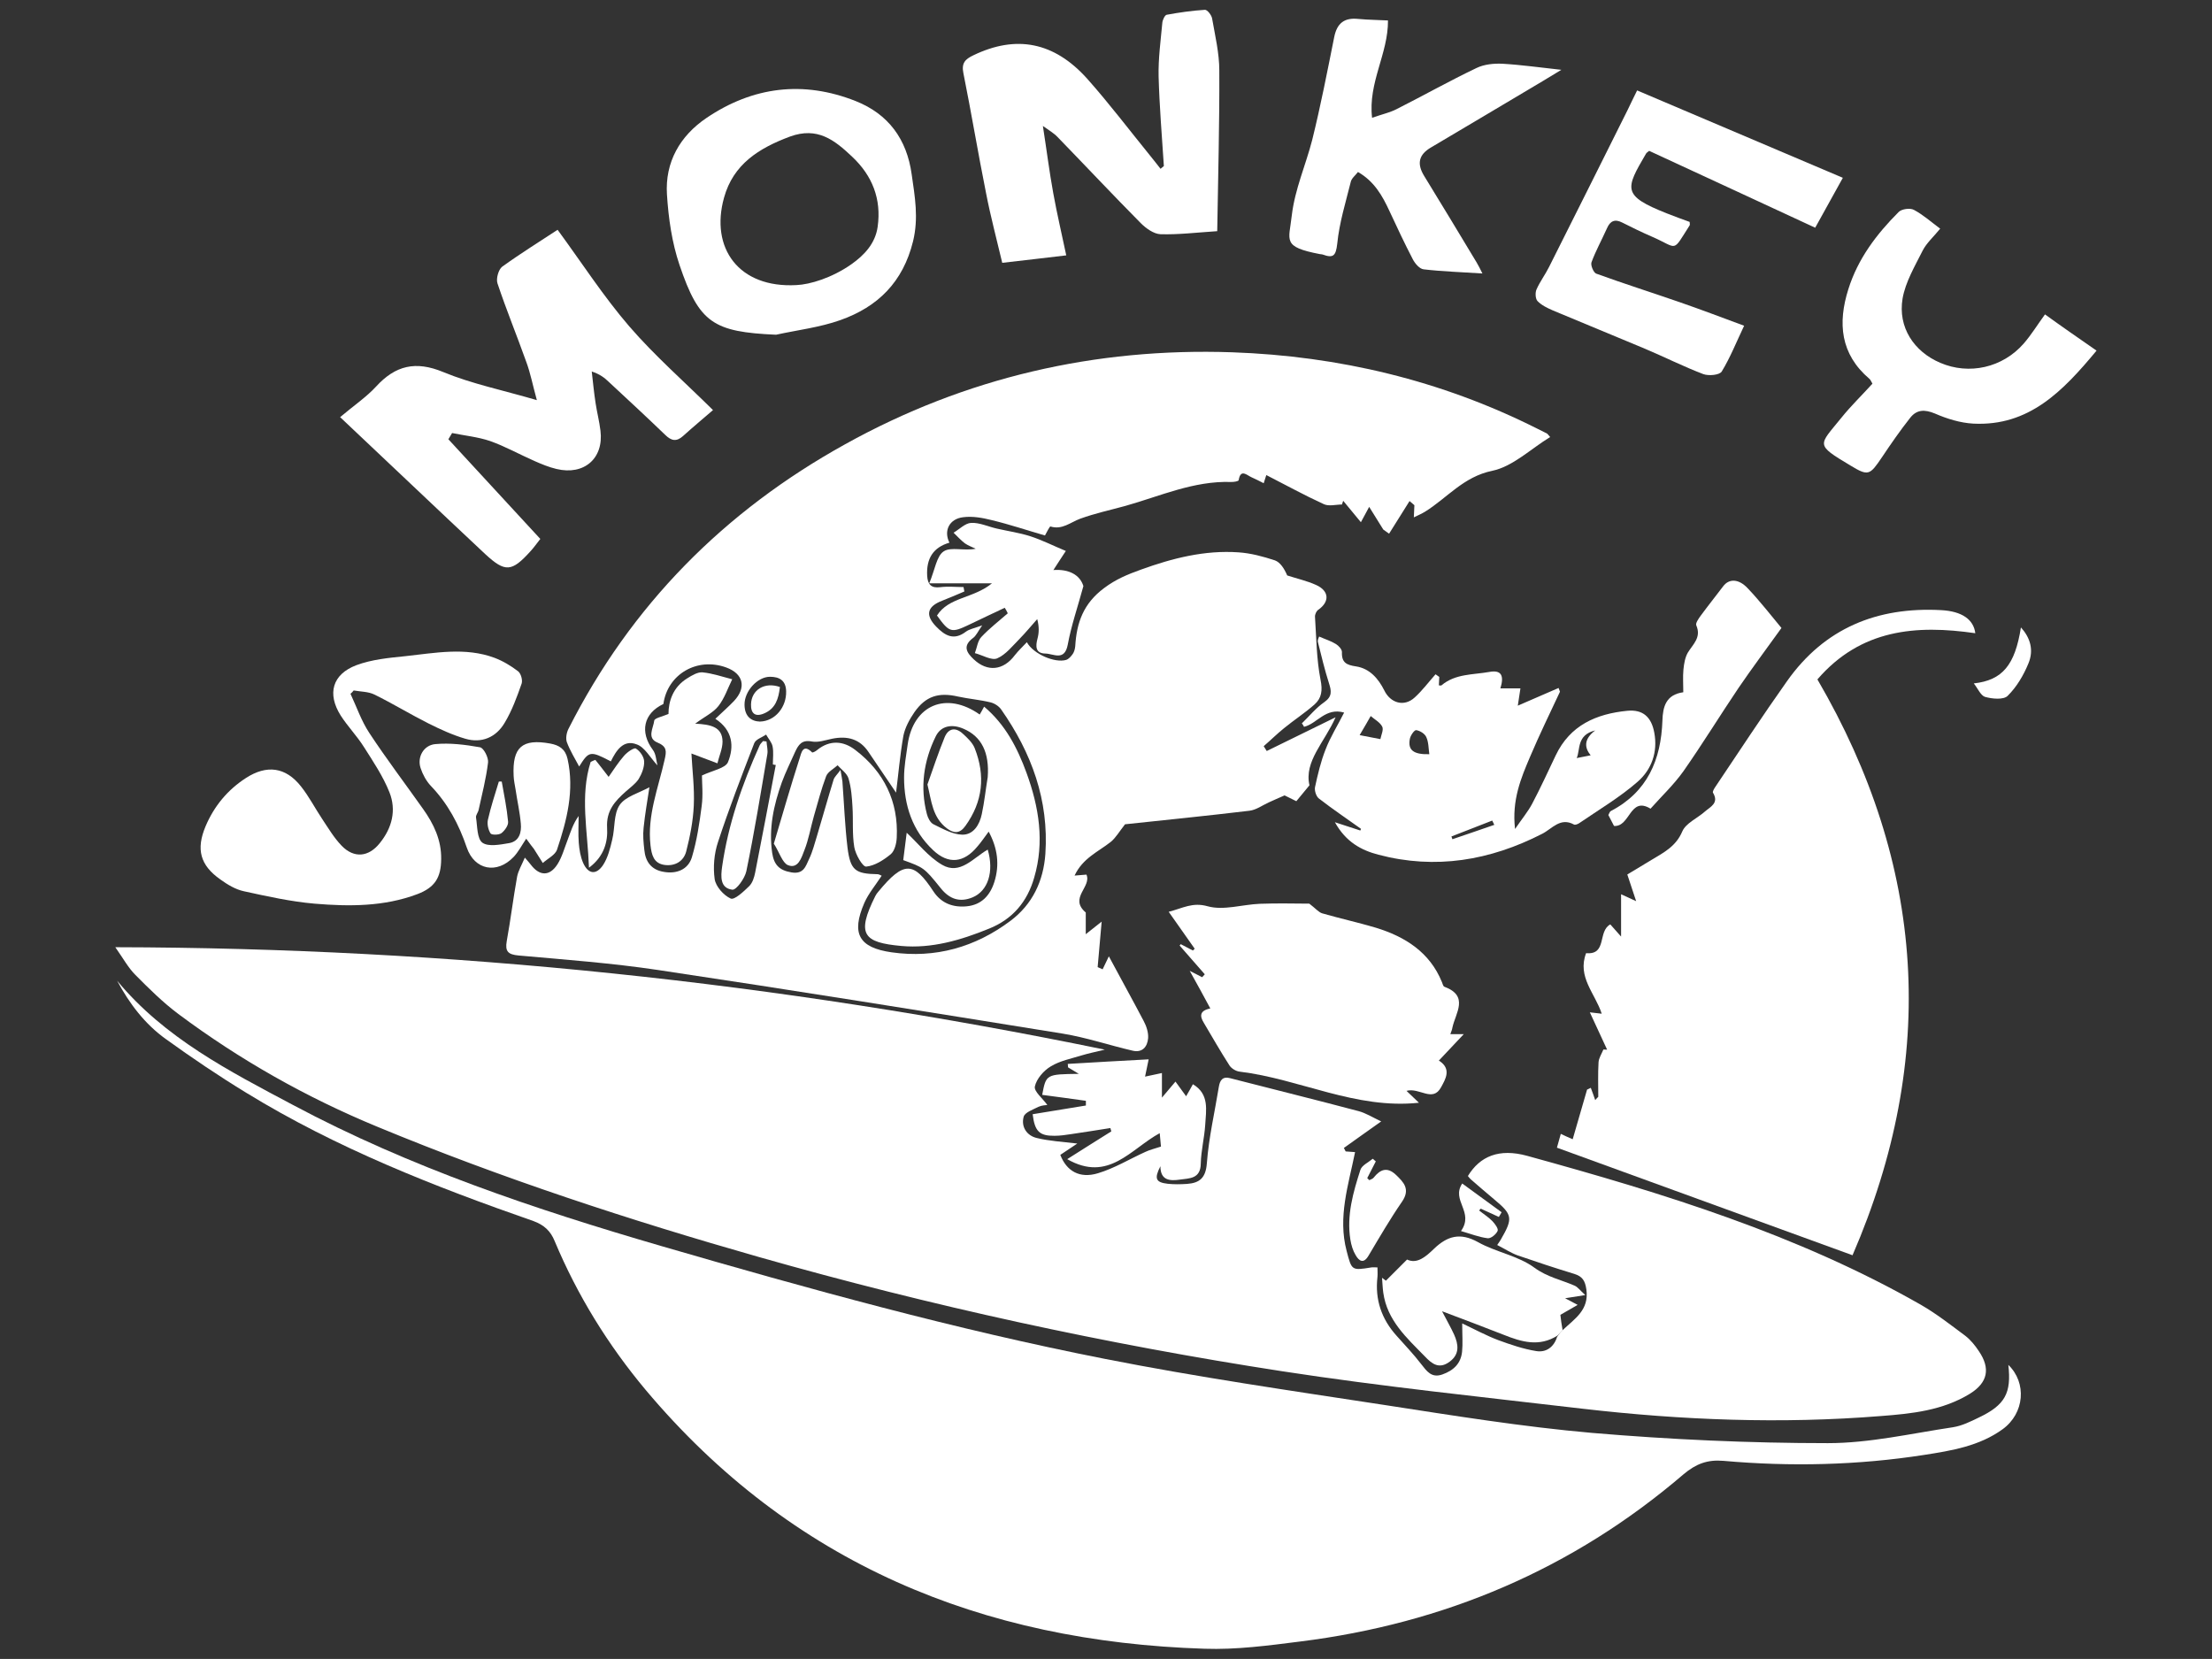<?xml version="1.0" encoding="utf-8"?>
<!-- Generator: Adobe Illustrator 18.0.0, SVG Export Plug-In . SVG Version: 6.00 Build 0)  -->
<!DOCTYPE svg PUBLIC "-//W3C//DTD SVG 1.1//EN" "http://www.w3.org/Graphics/SVG/1.1/DTD/svg11.dtd">
<svg version="1.1" id="Layer_1" xmlns="http://www.w3.org/2000/svg" xmlns:xlink="http://www.w3.org/1999/xlink" x="0px" y="0px"
	 viewBox="0.1 0 1599.9 1199.9" enable-background="new 0.1 0 1599.9 1199.9" xml:space="preserve">
<rect x="0.1" y="0" width="1599.9" height="1199.9" fill="#333333" stroke="none"/>
<rect x="0.1" y="0" fill="none" width="1599.9" height="1199.9"/>
<g>
	<path fill="#FFFFFF" d="M1130.3,962.1c8.6-8.2,19.3-14.5,17.2-29.4c-0.9-6.4-2.9-9.5-8.7-11.3c-13.8-4.2-27.4-8.7-41-13.4
		c-4.9-1.8-9.3-4.7-14.8-7.5c1.4-2.1,2.1-3,2.7-4.1c8.9-15.4,8.4-17.9-5.1-29.1c-5.6-4.7-11.2-9.5-16.8-14.4c-0.8-0.7-1.3-1.5-2-2.3
		c8.7-14.3,22.5-20.2,42.9-14.6c98.2,27,195.5,56.8,284.7,107.7c11.3,6.5,21.6,14.6,32.1,22.4c3.9,3,7.2,7.1,9.9,11.2
		c8.5,12.5,6.4,22.7-6.4,30.7c-19.8,12.2-42.2,14.5-64.6,16.2c-72,5.8-143.9,3-215.6-5.3c-72.5-8.5-145.2-16-217.3-27.1
		c-127.8-19.7-254-47.2-378.4-82.6c-93.7-26.7-186.2-57-276.2-94.3c-51.1-21.1-99.3-48.3-143.8-81.5C117.9,725,107.8,715,97.9,705
		c-5-5-8.5-11.5-14.4-19.9c242.4,0.5,478.8,25.4,715.7,74.1c-7.1,1.7-12,2.7-16.6,4.1c-7.7,2.4-15.8,3.9-22.5,8
		c-5.1,3-10.3,9-11.5,14.5c-0.8,3.6,5.7,8.7,9,13.4c-1.1,0.2-3.9,0.2-6.3,1.3c-3.9,2-9.9,4-10.8,7.2c-2,7.2,2.2,13.7,9.5,15.4
		c9,2.2,18.4,2.7,29.3,4c-4.6,3-8.5,5.6-12.3,8.2c4.5,11.7,13.9,17.3,27.2,13.3c12-3.6,22.9-10.3,34.4-15.5c3-1.4,6.2-2.2,11.2-3.8
		c-0.1-1.5-0.5-5.1-0.9-9.7c-21,11.4-37,35.9-66.9,18.8c11.4-7.2,21.6-13.7,31.9-20.1c-0.2-0.8-0.5-1.6-0.7-2.4
		c-9.4,1.5-18.9,3-28.4,4.4c-3.9,0.6-8,1.2-12,1.2c-10.9,0.1-14.3-3.2-15.8-15.6c12.8-2.1,25.6-4.2,38.5-6.3c0-1.2,0-2.3,0-3.4
		c-10.5-1.5-21-2.9-31.6-4.3c2.8-14.9,2.8-14.9,26.5-15.2c-3.4-2.1-5.6-3.4-7.8-4.7c-0.1-0.8-0.1-1.7-0.2-2.5
		c19.3-1.1,38.5-2.3,58.5-3.3c-0.8,4-1.5,7.5-2.6,12.5c4.4-0.9,8.1-1.7,12.2-2.6c0,5.2,0,10.3,0,17.8c3.9-4.7,6.7-8,9.8-11.6
		c2,2.8,3.8,5.3,7.7,10.6c2-3.4,3.3-5.8,4.9-8.7c12.1,7.2,9.5,18.8,8.9,29.5c-0.6,9.3-3,18.6-3.2,27.8c-0.1,11.3-8.3,10.7-15.2,11.7
		c-6.9,1-14,0.8-14-9.7c-4.6,9-3.4,11.7,5.3,12.7c4.6,0.5,9.3,0.4,14,0.1c9.1-0.7,13.5-4.3,14.3-15c1.4-18.6,5.7-37,8.7-55.4
		c0.8-4.7,2.8-7.5,8-6.1c31.1,8,62.3,15.7,93.2,23.9c5.1,1.4,9.7,4.3,16.2,7.4c-9.7,6.9-18.4,13-27,19.2c0.4,0.8,0.9,1.7,1.3,2.5
		c2.4,0.2,4.7,0.4,6.8,0.5c-4.8,23.8-12.6,47-6.1,71.5c3.7,14.2,3.6,14.2,17.9,11.9c1.3-0.2,2.7,0,4.4,0c0,2.4,0.2,4.6,0,6.9
		c-1.9,16.3,2.9,30.4,13.8,42.5c6,6.8,12.3,13.3,17.8,20.5c4.1,5.2,7.5,10.3,15.4,7.5c8.1-2.9,13.3-7.9,14.2-16.4
		c0.6-5.9,0.1-12,0.1-20.5c9.5,4.5,17.6,8.9,26.1,12.1c9,3.3,18.1,6.4,27.4,7.9c7.1,1.2,12.8-2.8,15.1-10.2
		C1127.8,964.6,1129,963.3,1130.3,962.1z"/>
	<path fill="#FFFFFF" d="M441.9,550.7c-14.9-7.8-15.8-7.6-22.9,3.7c-3-5.7-6.6-11.4-8.9-17.6c-1-2.8-0.2-7,1.2-9.7
		c45.2-89.4,112.7-157.4,200.1-205.8c87-48.3,180.9-69.9,279.9-66.5c77.1,2.7,151.1,20.3,220.4,55.1c2.4,1.2,4.8,2.4,7.2,3.6
		c0.6,0.3,0.9,1,2.4,2.6c-14.1,8.6-27,21.3-41.8,24.4c-21,4.3-32.7,19.7-48.7,29.6c-2.3,1.4-4.6,2.4-8.1,4.1
		c0.2-3.6,0.3-6.2,0.4-8.8c-1.2-1-2.4-2-3.5-3c-4.9,7.9-9.8,15.7-14.8,23.6c-1.4-1-2.9-2.1-4.2-3c-3.1-5-6.3-10.1-10.2-16.4
		c-2.5,4.5-3.9,7.4-6,11.1c-4.5-5.5-8.7-10.5-12.8-15.5c-0.3,0.9-0.6,1.8-0.9,2.7c-4.4,0-9.5,1.5-13.2-0.3
		c-14-6.4-27.4-13.8-41.5-21c-0.5,1.6-1,3.2-1.9,5.9c-3-1.5-5.8-3-8.8-4.3c-3.4-1.5-7.9-6.4-9.3,2.1c-0.1,0.8-3.6,1.4-5.5,1.3
		c-27-0.9-51.2,10.2-76.4,17.3c-10.9,3-22.1,5.4-32.8,9.3c-7,2.6-13,8.2-21.4,5.6c-0.6-0.2-2.5,3.8-4,6.5
		c-12.8-3.7-25.6-8-38.5-11.1c-6.7-1.7-14-3-20.7-2.1c-10.1,1.2-14.2,9.9-9.9,18.4c-11.7,3.4-16.8,11.4-16.1,24
		c0.4,6.2,2.8,9,9.4,8.2c5.6-0.7,11.3-0.1,16.9-0.1c0.2,1.1,0.4,2.2,0.6,3.2c-5.4,2.3-10.7,4.6-16.1,6.7
		c-10.9,4.2-12.3,10.4-4.3,18.7c6.4,6.6,12.8,10.3,21.5,3.7c2.5-1.9,5.9-2.4,11.8-4.6c-3.3,4.8-4.5,7.7-6.7,9.2
		c-7.6,5.7-4.6,10.5,0.6,15.4c9.9,9.3,21.4,8.1,29.7-3c2.5-3.2,5.6-6.1,8.7-9.4c4.7,8.6,20.3,15.2,28.4,12.8
		c1.9-0.6,3.6-2.6,4.8-4.3c1.1-1.6,1.6-3.7,1.8-5.7c1-16.9,5.9-30.8,20.8-41.9c8.6-6.5,17-9.9,26.7-13.4
		c22.9-8.3,46.2-14.2,70.6-12.5c8.9,0.6,17.8,3,26.3,5.8c3.9,1.4,6.8,6,8.9,10.9c7,2.3,14.3,3.9,20.9,6.9c9.6,4.3,9.9,12.2,1.5,18
		c-1.3,0.9-2.4,3.3-2.3,5c1,15.2,1.1,30.7,4,45.5c1.6,7.8,0.8,13.3-4.3,17.9c-7,6.2-14.9,11.3-22.1,17.2c-5.1,4.1-9.7,8.7-14.7,13
		c0.7,1.2,1.5,2.4,2.2,3.5c15.8-7.8,31.8-15.5,49.8-24.4c-8,18.1-22.9,31.9-18.9,49.2c-3.9,4.7-6.4,7.7-9.5,11.5
		c-2.8-1.4-6.8-3.3-8.5-4.2c-5.1,2.3-8.4,3.6-11.5,5.1c-4.6,2.1-9,5.4-13.9,6c-30.9,3.7-61.9,6.8-90,9.8c-4.1,5.2-6.7,9.8-10.4,12.8
		c-9,7.1-20.2,11.7-26.1,24.3c3.8-0.3,6.3-0.5,8.6-0.7c3.9,8.9-12.9,16.9-0.5,27.4c0,3.3,0,8.5,0,15.7c4.5-3.6,7.5-5.9,11.5-9.1
		c-1.1,11.8-2,22.3-2.9,32.9c1.2,0.5,2.5,1.1,3.6,1.6c1.3-2.7,2.6-5.4,4.5-9.4c9.2,17.2,17.4,31.9,25.2,46.8c2,3.7,3.5,8.4,3.2,12.4
		c-0.5,6.2-4.2,10.8-11.4,9c-16.8-3.9-33.3-9.5-50.4-12.3c-97.5-15.7-195-31.4-292.6-46c-33.4-5-67.3-7.5-100.9-10.5
		c-7.7-0.7-9.9-3-8.6-10.4c2.8-15.4,4.7-31.1,7.5-46.6c0.8-4.2,3.2-8.2,5.6-13.8c2.5,2.9,3.4,3.9,4.3,5.1c6.3,8.3,13.6,8.6,19.3-0.3
		c3.3-5.2,5-11.6,7.3-17.5c2.2-5.8,3.9-11.7,8-17.4c0,6.5-0.4,13,0.1,19.4c0.4,4.9,1.2,10.1,3.2,14.6c3.6,8,9.3,8.9,14.3,1.6
		c3.5-5.3,5.2-12.1,6.7-18.5c2.1-8.4,0.9-18.5,5.4-25.1c4.2-6.1,13.9-8.6,21.5-12.8c-1.5,9.8-3.2,19.5-4.2,29.3
		c-0.6,5.2-0.1,10.6,0.5,15.9c0.8,8.6,5,14.5,14,16c9.4,1.7,17.7-1.7,20.4-10.5c3.6-12,5.5-24.6,7.1-37.1c1.1-8.2,0.2-16.6,0.2-22.1
		c7.8-3.7,16.9-5.2,18.8-9.6c4.6-11.2,3.6-23.1-9.1-31.4c4.9-4.7,9.4-8.6,13.5-12.9c9.1-9.7,6.8-19.7-5.6-24.2
		c-21-7.7-42.5,4.8-45.5,26.4c-14.4,6.8-17.2,20.3-7.6,33.2c2.3,3,2.4,7.7,3.3,11.2c-5.3-5.7-9.2-13.2-15-15.2
		C450.9,534.6,445.7,543,441.9,550.7z M648.2,573.3c-6-8.9-12.9-19-19.8-29.2c-6.4-9.7-15.4-12-26.4-9.8c-4.9,1-10.1,2.9-14.8,2
		c-7.2-1.4-9.6,2.4-12,7.5c-3.2,7.3-6.9,14.6-9.6,22c-5.9,16.5-9.6,33.3-7,51.1c1.3,8.5,5,12.6,14,14.1c8.9,1.5,10.3-4.7,12.7-9.7
		c2.6-5.4,4-11.3,5.8-17c4-13.4,7.8-27,11.9-40.3c0.6-2.1,2.6-3.7,5-7.1c0.7,4.3,1.2,6.3,1.4,8.3c1.2,16,1.8,32.1,3.7,48
		c2.1,16.3,5.6,18.8,21.7,19.1c1.1,0,2.2,0.8,3,1.1c-4.5,6.9-9.6,12.9-12.6,19.8c-9.5,22-4,32.2,19.8,35.6
		c31.7,4.5,60.5-3.7,86-22.8c15.8-11.9,23.8-28.6,25.2-48.4c2.6-38.9-10-73.1-32-104.5c-1.7-2.4-4.8-4.4-7.7-5.1
		c-7.8-1.9-15.7-2.5-23.5-4.2c-13.9-3.2-23.3-0.4-31.5,11.3c-3.5,5.1-6.8,11.1-8,17.1C651,546.4,649.8,560.9,648.2,573.3z
		 M561.2,553.3c-0.7-0.1-1.4-0.2-2.1-0.4c0-4.3,0.6-8.9-0.2-13c-0.6-3-3.1-5.7-4.7-8.6c-3,2.1-7.5,3.4-8.6,6.3
		c-9.1,23.6-18.3,47.4-26.2,71.5c-2.8,8.4-3.6,18.1-2.4,26.7c0.8,5.4,6.5,11.8,11.6,14.1c2.7,1.2,9.3-5,13.3-8.9
		c2.5-2.4,3.7-6.4,4.4-9.9C551.4,605.2,556.3,579.2,561.2,553.3z M549.7,521.9c11.2-0.3,19.3-10.6,19-21.9
		c-0.2-7.9-4.9-10.5-11.7-10.5c-9.1,0-18.6,10.5-18.4,20.3C538.7,518,543.3,521.7,549.7,521.9z"/>
	<path fill="#FFFFFF" d="M84.8,709.3c34.3,41.5,81.1,65.4,127.2,89.9c84.6,45.1,174.9,75.4,266.6,102.1
		c106,30.8,212.5,60.3,320.9,81.6c67,13.2,134.6,23,202,33.3c50,7.7,99.9,15.8,150.2,20.2c56.7,4.8,113.6,7.4,170.5,7.4
		c30.1,0,60.3-7,90.4-11.5c6.5-1,12.7-4.1,18.7-7c19.1-9.1,23.7-17.7,21.4-38.1c13.5,13,11.7,35-4.1,46.5
		c-16.8,12.2-36.8,15.5-56.7,18.6c-48.2,7.5-96.7,8.6-145.3,4.3c-11.6-1-19.9,2.2-28.8,9.7c-80.1,68.6-173.1,108-277.5,121
		c-22.9,2.9-46,6-69,5.2c-161.1-5.1-298.7-61.7-404.2-187.2c-27.2-32.5-49.4-68.4-65.8-107.6c-3-7.4-7.7-11.7-15.3-14.5
		c-71.8-25-142.5-52.8-207.6-92.7c-20-12.2-39.4-25.3-58.4-39C104.9,740.7,93.6,725.8,84.8,709.3z"/>
	<path fill="#FFFFFF" d="M1156.1,793.3c0-8.4-0.3-16.6,0.2-25c0.2-3.1,2.3-6.2,3.5-9.2c0.9,0,1.8,0.1,2.7,0.1
		c-4-8.7-8.1-17.4-12.5-27c3.2,0.4,5.4,0.6,8.6,1c-4.7-14.6-17.9-26.6-11.3-43.8c15.4,1.4,8.2-15.8,17.5-20.8
		c1.7,1.9,3.6,4.1,7.8,8.8c0-11.5,0-20.3,0-30.6c3.9,1.8,6.3,2.9,10.9,5c-2.5-7.4-4.3-12.9-6.4-19.3c5.7-3.4,11.7-7,17.6-10.6
		c8.8-5.3,17.6-9.7,22.2-20.6c2.6-6,10.8-9.4,16.3-14.3c4-3.5,10.4-6.1,5.9-13.6c-0.5-0.8,0.8-3,1.7-4.3
		c17.2-25.6,34-51.3,51.8-76.4c27.1-38.4,65.3-53.9,111.5-51.4c15.1,0.8,23.5,6.8,24.7,16.7c-42.7-6.2-82.8-3-114.2,33.4
		c78.2,134.1,87.4,273.3,25.4,416.5c-71.9-26.2-142.6-51.9-213.8-77.8c0.8-2.9,1.7-6,2.8-10c2.8,1.3,5.2,2.5,8.6,3.9
		c3.6-12.4,7-24.1,10.4-35.9c0.9-0.4,1.8-0.8,2.7-1.3c1.1,3,2.2,5.9,3.2,8.9C1154.6,794.8,1155.3,794.1,1156.1,793.3z"/>
	<path fill="#FFFFFF" d="M941.7,523.2c5.4-5.2,10.2-11.2,16.3-15.4c5.8-4.1,5.1-8.1,3.3-13.7c-3.1-9.7-5.5-19.8-8-29.8
		c-0.3-1.4,0.6-3,0.9-3.9c4.5,2,8.6,3.2,12.1,5.4c2,1.2,4.5,3.9,4.4,5.9c-0.3,7.6,3.4,9.3,10.2,10.3c9.9,1.5,16.2,8.9,20.4,17.3
		c4.4,9.2,14.4,12.3,22.1,5.1c5.5-5,10-11.1,15-16.7c0.9,0.6,1.8,1.2,2.7,1.9c-0.1,2-0.2,4-0.3,6.1c0.7,0,1.6,0.3,1.9,0
		c10-8.5,22.9-7.6,34.6-9.7c8.6-1.6,10.9,2.5,8,11.9c4.7,0,9,0,14.5,0c-0.8,4.9-1.3,8.8-1.9,12.5c9.9-4.3,19.8-8.6,29.5-12.8
		c0.3,0.9,0.7,1.8,1,2.7c-7.3,15.6-14.9,31.2-21.6,47c-6.6,15.5-13.3,31.3-10.9,52.3c5.2-7.6,9.3-12.5,12.3-18.1
		c6.1-11.5,11.5-23.4,17.1-35.1c10.4-21.9,29.4-30.1,51.8-32.3c11.3-1.1,17.4,4.5,19.5,15.7c2.7,14.2-2,26.9-12,35.6
		c-12.9,11.3-28,20.2-42.3,30c-1,0.7-3,1.4-3.7,1c-10-5.5-15.8,3-23.1,6.7c-37.7,19.3-77.1,26-118.4,15.1
		c-12.3-3.2-23.5-9.1-31.5-23.5c7.7,2.6,13.1,4.2,18.4,6c0.2-0.4,0.3-0.8,0.5-1.2c-10.2-7.3-20.6-14.3-30.4-21.9
		c-2-1.5-3.3-5.6-2.9-8.1c2-9.3,4.2-18.7,7.7-27.5c3.4-8.9,8.6-17.1,13.4-26.6c-13.5-3.9-19.6,8.1-29,10.3
		C942.8,524.6,942.3,524,941.7,523.2z M1033.9,545.5c-0.6-4.2-0.5-8.8-2.2-12.4c-1.1-2.5-4.6-4.6-7.3-5c-1.3-0.2-4.2,3.9-4.6,6.4
		C1018.3,542.5,1022.4,545.8,1033.9,545.5z M983.5,531.7c6.6,1.3,10.7,2.1,15,2.9c0.6-3,2.5-6.9,1.3-9.1c-1.6-3.1-5.4-5.1-8.3-7.6
		C989.4,521.6,987.3,525.3,983.5,531.7z M1140.5,548.3c3.5-0.7,6.9-1.4,10.1-2c-4.2-5.1-5.5-11.4,3.3-18
		C1140.3,531.6,1143.2,542.3,1140.5,548.3z M1080.9,596.6c-0.5-1.1-1-2.2-1.5-3.1c-9.8,3.8-19.7,7.7-29.5,11.5
		c0.2,0.7,0.5,1.3,0.7,2C1060.8,603.5,1070.9,600.1,1080.9,596.6z"/>
	<path fill="#FFFFFF" d="M403.4,166.2c17.6,24,33.2,48.2,51.8,69.8c18.5,21.4,40,40.2,60.6,60.6c-6.7,5.8-14.4,12.2-21.7,18.8
		c-4.7,4.2-8.4,3.5-12.8-0.8c-13.5-13-27.2-25.7-41-38.5c-3-2.9-6.4-5.5-12.2-7.4c0.9,7.7,1.6,15.3,2.8,23c1,6.6,2.7,13.1,3.5,19.8
		c2.5,20-11.8,32.5-31.8,27.7c-5.5-1.3-10.8-3.5-16-5.8c-10.7-4.7-21-10.5-32-14.4c-8.8-3-18.3-3.9-27.5-5.8c-0.9,1.5-1.8,3-2.7,4.5
		c21.9,23.8,43.9,47.6,66.5,72.1c-2.4,3-4.6,6.2-7.2,9c-13.5,14.9-18.2,15.3-32.6,2c-34.7-32.5-69-65.2-105-99.1
		c10.1-8.5,19-14.5,26-22.1c14-15.3,28.6-18.8,48.6-10.5c20.6,8.5,42.7,13,67.7,20.3c-3-10.8-4.6-19.4-7.6-27.5
		c-6.8-19.1-14.5-37.8-20.9-57c-1.1-3.3,0.7-9.9,3.4-12C376.9,183.1,391.1,174.3,403.4,166.2z"/>
	<path fill="#FFFFFF" d="M1049.1,748c3.3,0,5.6,0,9.7,0c-6.5,6.9-12,12.7-18,19.1c9.6,6,4.6,13.7,1.6,19.3c-6.1,11.2-15.6,0-25,2.6
		c3.1,3,5.9,5.6,9,8.6c-45.9,4.9-86.4-17.3-129.7-22.5c-2.7-0.3-5.9-2.3-7.3-4.4c-6.5-10.1-12.5-20.6-18.6-30.9
		c-2.9-4.7-3.3-8.8,4.7-10.4c-4.8-8.9-9.1-16.9-14.9-27.2c4.4,2.3,6.7,3.4,9,4.6c0.6-0.7,1.3-1.4,1.9-2.1
		c-6.1-6.9-12.1-13.8-18.2-20.8c0.3-0.3,0.6-0.7,0.8-1c3,1.6,5.8,3,8.8,4.6c0.4-0.4,0.9-0.9,1.3-1.3c-6-8.5-11.9-16.9-18.8-26.7
		c10.4-2.7,17.2-7.1,28.2-4c11.5,3.2,25.1-1.3,37.8-1.8c13-0.5,26-0.1,35.7-0.1c4.6,3.5,6.7,6.2,9.3,7c12.8,3.7,26,6.6,38.8,10.4
		c21.2,6.5,39,17.7,47.8,39.3c0.5,1.2,0.9,3.1,1.8,3.4c18,6.7,8.1,18.9,5.8,29.5C1050.4,744.6,1049.9,745.8,1049.1,748z"/>
	<path fill="#FFFFFF" d="M754.4,91.1c2.8,18,4.7,33.3,7.5,48.6c2.7,15,6.2,29.7,9.4,45c-15.6,1.9-30.1,3.5-46.3,5.4
		c-3.9-16.6-8.4-33.3-11.7-50.4c-5.8-28.9-10.6-57.9-16.4-86.8c-1.5-7.3,1.3-10.1,7.2-12.9c30.9-14.9,58.4-9.8,82.4,17
		c16,18,30.6,37.3,45.8,56c2.5,3,4.8,6.1,7.2,9.1c0.8-0.7,1.6-1.3,2.4-2c-1.4-21.5-3.2-43.2-3.8-64.7c-0.3-13,1.5-26,2.7-39
		c0.2-2.1,1.8-5.4,3.1-5.7c9.1-1.7,18.4-3,27.7-3.6c1.7-0.1,4.8,3.8,5.2,6.3C879,26,882,38.5,882,51c0.2,38.5-0.9,76.9-1.5,116.2
		c-15.2,1-28.2,2.6-41.1,2.2c-4.8-0.2-10.4-4.2-14.2-8c-20.3-20.5-40-41.5-60.1-62.2C762.5,96.4,759,94.4,754.4,91.1z"/>
	<path fill="#FFFFFF" d="M253.6,501.8c4.4,9.4,7.9,19.7,13.6,28.3c12.3,18.7,25.9,36.6,38.9,55c7.7,10.8,13.3,22.5,13.1,36.2
		c-0.1,13.5-4.6,20.6-17.2,25.4c-24.1,9.1-49.4,9-74.4,6.9c-17.2-1.5-34.3-5.3-51.2-9c-6-1.3-11.8-4.8-16.9-8.5
		c-14.7-10.3-17.7-21.9-10.7-38.5c6.2-14.6,15.9-26.3,29.2-34.9c15-9.7,28.7-8,39.8,6.1c5.8,7.3,10.1,15.7,15.3,23.5
		c4.4,6.6,8.6,13.7,14.1,19.4c8.9,9.2,19.5,8.3,27.6-1.9c8.9-11,12.1-23.8,7-36.7c-4.6-11.6-11.8-22.3-18.6-33
		c-5-7.9-11.7-14.8-16.7-22.6c-9.9-15.7-6.1-29.8,11.4-36.4c11-4.1,23.4-5.3,35.3-6.5c21.5-2.3,43.4-6.7,64.6,1.2
		c6.1,2.3,11.9,5.8,17,9.7c2.1,1.6,3.4,6.4,2.6,8.9c-3.4,9.7-7,19.6-12.3,28.4c-6.2,10.5-16.6,15-28.5,11.5
		c-9.2-2.7-18.1-6.8-26.7-11.1c-13.1-6.6-25.7-14.3-38.9-20.8c-4.4-2.2-10-2.1-15.1-3C255.3,500.3,254.5,501,253.6,501.8z"/>
	<path fill="#FFFFFF" d="M561.4,242.1c-45.2-2-55.6-8.4-69.8-50.4c-5.5-16.2-8-33.7-9.1-51c-1.5-23.4,9.4-42.4,28.6-55.4
		c33.6-22.7,70-27.2,107.9-12.2c23.7,9.4,37,27.6,40.5,53c2.3,16.1,5.1,31.5,1,48.4c-7.3,29.6-25.5,47.4-52.5,57
		C593.1,236.8,577,238.7,561.4,242.1z M576.1,206.2c9.8-0.4,25.7-5.2,39.7-15c9.5-6.7,17.4-15.1,19.1-27.2
		c2.8-20-3.8-36.9-18.5-50.7c-12.7-12-25-21.8-45-14.5c-22.5,8.4-40.9,20-47.6,44.1C513.6,179.4,534.4,208.5,576.1,206.2z"/>
	<path fill="#FFFFFF" d="M1184.2,65.4c49.3,21,98.4,41.8,148.8,63.2c-7.3,13.1-13.7,24.7-20,36.1c-40.4-18.7-80.2-37.2-120.1-55.6
		c-0.9,0.8-1.9,1.3-2.3,2.1c-14.9,25.5-17.5,30.2,15,43.1c5.5,2.2,11.1,4.2,16.6,6.2c0,1.2,0.3,2.1,0,2.5c-12.9,20.1-8,16.6-27,8.3
		c-7.4-3.2-14.6-6.7-21.7-10.3c-5.4-2.8-8.8-1.2-11.1,4.1c-3.7,8.3-8.1,16.2-11.2,24.6c-0.8,2.1,1.5,7.5,3.4,8.2
		c20.1,7.3,40.3,13.7,60.5,20.7c15.3,5.3,30.6,11.1,46.5,17c-5.7,12-10.1,23.1-16.2,33.1c-1.6,2.6-9.4,3.3-13.3,1.9
		c-14.4-5.5-28.1-12.4-42.3-18.4c-22.1-9.3-44.5-18.4-66.6-27.7c-3.9-1.7-8.1-3.7-11-6.7c-1.6-1.6-1.8-6.1-0.8-8.4
		c2.5-5.7,6.3-10.7,9.1-16.3c19-37.8,37.9-75.6,56.8-113.5C1179.3,75.5,1181.1,71.6,1184.2,65.4z"/>
	<path fill="#FFFFFF" d="M1004,14.8c0.2,24.1-14.5,44.9-11.5,70.4c7.7-2.7,12.9-3.8,17.6-6.2c19.4-9.8,38.4-20.5,57.9-29.8
		c5.5-2.7,12.6-3.4,18.8-3.1c13.9,0.8,27.7,2.8,42.6,4.4c-4.4,2.7-8.8,5.4-13.2,8c-27,16-54,32.2-81,48.1c-9.1,5.3-10.4,11.9-5,20.7
		c12.8,20.8,25.3,41.6,37.9,62.5c1.3,2.2,2.5,4.5,4.2,8c-15-1-28.8-1.4-42.5-3c-2.9-0.3-6.2-4.1-7.8-7.2c-6-11.5-11.5-23.3-17-35.1
		c-5.1-11-10.9-21.3-22.7-28.1c-1.9,2.5-4.6,4.5-5.2,7.1c-3.7,14.9-8.3,29.6-9.8,44.8c-1,8.8-2.9,10.6-10.5,7.8
		c-0.6-0.2-1.3-0.2-2-0.3c-27.6-5.3-22.4-9.6-20.4-27.8c2.3-19.4,10.1-36.5,14.8-54.8c6.1-24.6,10.9-49.4,15.9-74.3
		c2-10.1,7.3-14.3,17.5-13.2C989.9,14.4,997.5,14.4,1004,14.8z"/>
	<path fill="#FFFFFF" d="M1516.5,253.6c-24.4,29.4-48.9,54.8-89.1,52.8c-9.4-0.5-19.1-3.5-27.8-7.3c-7.5-3.1-13.2-2.9-17.9,3.1
		c-7.2,9.1-13.9,18.8-20.4,28.5c-8.8,13-9.8,13.9-22.8,6c-25.9-15.5-22.9-14.3-6.6-34.5c6.9-8.6,14.9-16.3,22.5-24.7
		c-0.9-1.4-1.3-2.8-2.2-3.5c-21-17.9-23-40.3-15.2-64.9c6.9-22,20.4-39.8,36.4-55.8c2.2-2.2,8.3-3,11-1.5c6.6,3.5,12.4,8.7,19,13.6
		c-4.9,6-9.9,10.4-12.7,15.9c-5.6,11.2-12.4,22.6-14.5,34.6c-3.5,20.8,8.2,38.4,27.2,46.5c20.9,9,45.1,3.6,60.4-13.9
		c5.4-6.2,9.8-13.4,15.4-21.1C1491.1,236,1503.1,244.3,1516.5,253.6z"/>
	<path fill="#FFFFFF" d="M1130.3,962.1c-1.3,1.3-2.5,2.6-3.7,3.9c-13.2,8.4-26,4.6-39-0.6c-13.9-5.5-27.9-10.7-44.5-17
		c3.8,7.3,6.5,12,8.7,16.8c3.2,7.2,4.2,14.2-3.2,19.7c-7.6,5.6-12.7,1.7-18-3.9c-13.1-13.4-27.2-26-30-46c-0.5-3.5-0.6-7.2-0.9-10.8
		c0.9,0.7,1.9,1.4,2.8,2.1c4.8-4.8,9.5-9.5,15.3-15.3c7.3,3.5,13.7-2.2,19.5-7.8c9.7-9.3,19-11.9,31.8-4.8c13,7.3,29,9.8,40.8,18.5
		c9.3,6.8,19.5,8.8,29.1,13c2.3,1,3.8,3.3,7.7,6.8c-6.1,1-10,1.6-14.6,2.3c2.7,1.4,4.8,2.6,9.1,4.8c-5.4,3.1-9.6,5.5-12.5,7.2
		C1129,954.2,1129.6,958.1,1130.3,962.1z"/>
	<path fill="#FFFFFF" d="M726.8,439.6c-8.6,4-17.1,8.1-25.7,12.2c-13,6.2-14.3,5.8-23.3-6.6c8.6-13.5,26-12.1,39.8-23.3
		c-15.7,0-28.7,0-45.4,0c4.2-9.9,5.3-19.9,10.6-23.2c5.2-3.3,14.6-0.1,23-1.8c-2.7-1.3-5.5-2.3-7.8-3.9c-3-2.3-5.4-5-8.2-7.7
		c4.2-2.5,8.4-6.9,12.7-7.1c6.1-0.3,12.3,2.7,18.5,4.1c8.2,1.9,16.4,3,24.4,5.6c8.4,2.7,16.2,6.7,25.6,10.6c-2.9,4.3-5.4,8.3-9,13.8
		c11.3-0.8,19.2,3.5,21.7,11.6c-4.2,15.4-8.8,28.7-11.3,42.3c-2.3,12.3-10.3,6.6-16.2,6.5c-7.2-0.1-7.2-5.2-5.7-10.8
		c1.1-4.1,1.3-8.5-0.2-14.1c-4.2,4.7-8.3,9.7-12.7,14.2c-5.1,5.1-10,11.5-16.3,14.2c-4.1,1.7-10.6-2.4-16.1-3.8
		c1.5-3.9,2-8.9,4.7-11.7c5.8-6.2,12.6-11.4,19.1-17.1C728.3,442,727.6,440.8,726.8,439.6z"/>
	<path fill="#FFFFFF" d="M1288.6,454.2c-11.2,15.6-21.4,29.2-31,43.3c-13.5,20-26.1,40.6-39.9,60.3c-6.9,9.7-15.8,18.1-23.8,27.1
		c-15.1-9.2-14.6,13.3-26.4,12.5c-1.2-2.4-2.7-5.1-4.1-7.9c0.7-1.3,1-2.5,1.8-2.9c26.5-13.8,36.3-37.1,37.3-65.4
		c0.3-10.1,2.6-18.8,15.1-20.5c0-5.8-0.4-11.2,0.1-16.4c0.4-4.2,1.2-8.9,3.2-12.3c3.7-6.1,9.9-10.9,6.1-19.7c-0.7-1.6,1.7-4.9,3.2-7
		c5.3-7.2,10.9-14.2,16.2-21.2c4.2-5.7,11.3-5.7,18,1.6C1273.4,435.2,1281.4,445.6,1288.6,454.2z"/>
	<path fill="#FFFFFF" d="M380.7,606.6c-3.4,5.1-5.7,9.6-9.1,13.2c-12,12.6-28.3,9.6-33.9-6.8c-5.7-16.8-13.7-31.8-26-44.6
		c-3.3-3.5-5.9-8.3-7.4-12.9c-2.6-7.8,2.1-16.5,10.6-17.3c10.6-1,21.7,0.4,32.4,2.3c2.7,0.5,6.2,7.5,5.8,11
		c-1.4,11.5-4.3,22.8-6.8,34.2c-0.4,2-2.2,3.9-1.9,5.6c1,6.4,0.7,15.3,4.6,18.2c4.3,3.1,12.9,1.4,19.4,0.3c7.3-1.3,9-7.8,8.4-14.1
		c-0.7-8.3-2.6-16.4-3.8-24.7c-0.5-3.2-1.3-6.6-1.4-9.9c-1-20.7,6.2-27,26.5-23.3c6.5,1.2,10.9,4,12.5,11.1
		c5.1,22.8-0.5,44.4-7.6,65.6c-1.3,3.9-6.8,6.5-10.3,9.7c-2.2-3.4-4.3-6.9-6.5-10.3C385.2,612.7,384.2,611.4,380.7,606.6z"/>
	<path fill="#FFFFFF" d="M502.9,523.4c10.9,0.6,19.7,2.1,19.8,13c0,5.2-2.5,10.5-3.7,15.7c-5.9-2.2-11.8-4.4-18.8-7.1
		c0.6,12.1,2.3,25,1.7,37.7c-0.5,11.1-2.7,22.3-5.5,33.2c-1.9,7.1-8.1,10.7-15.6,9.7c-8-1.1-9.4-7.4-10.2-14.1
		c-2.5-21.6,5.6-41.5,10.2-62c1.4-6.1,1.8-9.5-5.1-12.4c-8-3.2-3-10.6-2.4-15.9c0.2-1.8,5.8-2.9,10.3-4.8c0-9.2,3.3-19.5,13.6-25.8
		c3.3-2.1,7.5-4.6,11-4.3c7.3,0.7,14.4,3.2,21.5,5c-3.2,6.5-5.6,13.8-10,19.4C515.9,515.5,509.8,518.3,502.9,523.4z"/>
	<path fill="#FFFFFF" d="M990.5,853.6c1.1-0.6,2.6-1,3.2-1.9c4.7-5.9,9.7-7.9,15.9-2.1c5.8,5.5,10.7,10.5,4.6,19.5
		c-8.7,12.6-16.4,25.9-24.2,39c-3.6,6.2-6.9,4.1-9.4-0.3c-2-3.3-3.2-7.4-3.8-11.2c-2.8-17.5,2-34.2,7.3-50.6
		c1.1-3.2,5.8-5.3,8.9-7.9c0.7,0.6,1.4,1.3,2.2,1.9c-2.1,4-4.1,8.1-6.2,12.1C989.5,852.6,990,853.1,990.5,853.6z"/>
	<path fill="#FFFFFF" d="M430.7,549.6c3,3.7,5.9,7.5,9.6,12.3c3.5-5,7-10.5,11.2-15.3c2.2-2.6,7.2-6,8.5-5.2c3,1.8,5.9,6,6,9.3
		c0.2,4.2-1.7,9-4,12.8c-2.3,3.5-6.1,6.1-9.3,9c-7.8,7-14.2,13.7-13.5,26.2c0.6,9.6-1.8,20.5-13.1,28.9c-1-27-6.6-51.8,1.2-76.5
		C428.3,550.5,429.5,550.1,430.7,549.6z"/>
	<path fill="#FFFFFF" d="M1427.7,494.3c20.8-2.3,29.8-13.3,34.1-40.5c6.7,7.4,9.5,16.3,5.4,26.1c-3.5,8.5-8.5,17-15,23.4
		c-3,3-11.3,2.2-16.5,0.7C1432.6,502.9,1430.4,497.6,1427.7,494.3z"/>
	<path fill="#FFFFFF" d="M1056.8,890.4c9.8-13.8-7.3-22.1,0.9-34.4c9.3,6.8,18.9,13.8,28.5,20.8c-0.7,1.2-1.4,2.3-2,3.4
		c-4.3-2-8.8-4-13.1-6c-0.4,0.4-0.8,0.9-1.2,1.3c3.2,2.6,6.8,4.8,9.6,7.7c1.9,2,4.5,5.5,3.8,7.1c-1.1,2.5-4.9,5.6-7.2,5.3
		C1069.7,894.8,1063.5,892.3,1056.8,890.4z"/>
	<path fill="#FFFFFF" d="M363,565.3c1.7,9.6,3.7,19.3,4.6,29c0.3,2.7-2.5,6.5-4.8,8.3c-1.9,1.4-7.1,1.4-7.9,0.2
		c-1.7-2.7-2.6-6.8-1.9-9.9c2.1-9.3,5.1-18.4,7.9-27.6C361.6,565.2,362.3,565.3,363,565.3z"/>
	<path fill="#FFFFFF" d="M715.2,601.5c-3,4-5.4,7.6-8.2,10.8c-9.7,11.8-20.9,13.1-32,2.6c-15-14.1-21-32.4-21-52.5
		c0-8,1.5-16,2.6-23.9c4.1-28.7,28-38.7,52.1-21.7c1-1.7,1.9-3.2,3.2-5.7c15.6,13.2,24.1,30,30.7,48c9,24.7,13.1,49.9,5.5,75.7
		c-5,17.4-15.5,30-32.7,36.9c-20.4,8.3-41.4,14.5-63.4,12.5c-27.4-2.5-32.7-8.3-18.8-36.1c0.6-1.2,1.4-2.3,2.3-3.3
		c18.4-22.3,25.5-21.7,39.7-0.1c5.8,8.8,14.4,11.8,24.3,10.8c10.5-1.1,16.7-7.8,19.8-17.6C723.2,625.5,721.7,613.6,715.2,601.5z
		 M714.5,562.1c1.3-17.7-4.4-29.4-17.5-35c-8.3-3.6-16.3-2.3-20.1,5.5c-8.7,17.7-11.5,36.7-6.4,56.2c0.7,2.8,2.5,6.3,4.8,7.4
		c6.6,3.2,13.7,7.3,20.7,7.5c8.1,0.2,12.6-7.1,14.2-14.8C712.1,580,713,571.1,714.5,562.1z"/>
	<path fill="#FFFFFF" d="M559.8,610.2c6.3-21.2,12.2-41.7,18.7-61.9c1.1-3.3,2.2-10.9,9-4.1c0.4,0.3,2.6-0.8,3.6-1.7
		c9.2-7.5,19.1-6.7,27.7,0c20.7,15.8,31.2,37.2,29.9,63.4c-0.2,4.1-1.5,9.5-4.3,11.9c-5.1,4.2-11.6,8.4-17.8,9
		c-2.6,0.2-7.7-8.8-8.6-14c-1.6-9.4-0.7-19.4-1.3-29c-0.4-7-0.9-14.1-2.9-20.8c-1.1-3.6-5.1-6.4-7.9-9.5c-2.9,2.7-7.1,4.7-8.3,8
		c-3.5,9.3-6,19.1-8.8,28.7c-2.4,8.4-3.8,17-7,25c-2,5.2-4.5,13.6-11.9,10.5C565.9,623.9,563.8,616.4,559.8,610.2z"/>
	<path fill="#FFFFFF" d="M653.4,622.1c0.9-7.5,1.8-14.4,2.5-19.8c8,7.4,15.5,17.3,25.6,23.2c13,7.6,22.5-5,33-11
		c4.7,16,0.2,30-11.1,34.6c-9.1,3.7-16.5,1.3-22.9-6.7C668.3,627.2,668,627.5,653.4,622.1z"/>
	<path fill="#FFFFFF" d="M554.5,536.3c0.2,3,1.1,6.3,0.6,9.2c-4.8,28.3-9.4,56.7-15.2,84.7c-1.1,5.1-7.2,13.6-10.1,13.3
		c-9-1.1-8.4-9.6-7.4-16.7c4.4-30.7,14.5-59.7,27.2-87.8c0.5-1.1,1.6-2,2.4-3C552.8,536.1,553.7,536.2,554.5,536.3z"/>
	<path fill="#FFFFFF" d="M564.2,496.9c-1,8.6-3.2,15.6-11.4,19.1c-6.5,2.8-9.7,0-9.5-6.6C543.6,498.9,553.2,493,564.2,496.9z"/>
	<path fill="#FFFFFF" d="M670.9,567.4c4.1-11.5,7.9-23.1,12.5-34.3c2.7-6.4,7.8-7.2,12.9-2.6c3.3,3,7.2,6.6,8.8,10.7
		c7.8,19.8,5.9,38.6-6.7,56.1c-4.1,5.8-8.4,5.6-13.5,1.8C674.5,591.1,673.9,579.7,670.9,567.4z"/>
</g>
</svg>
